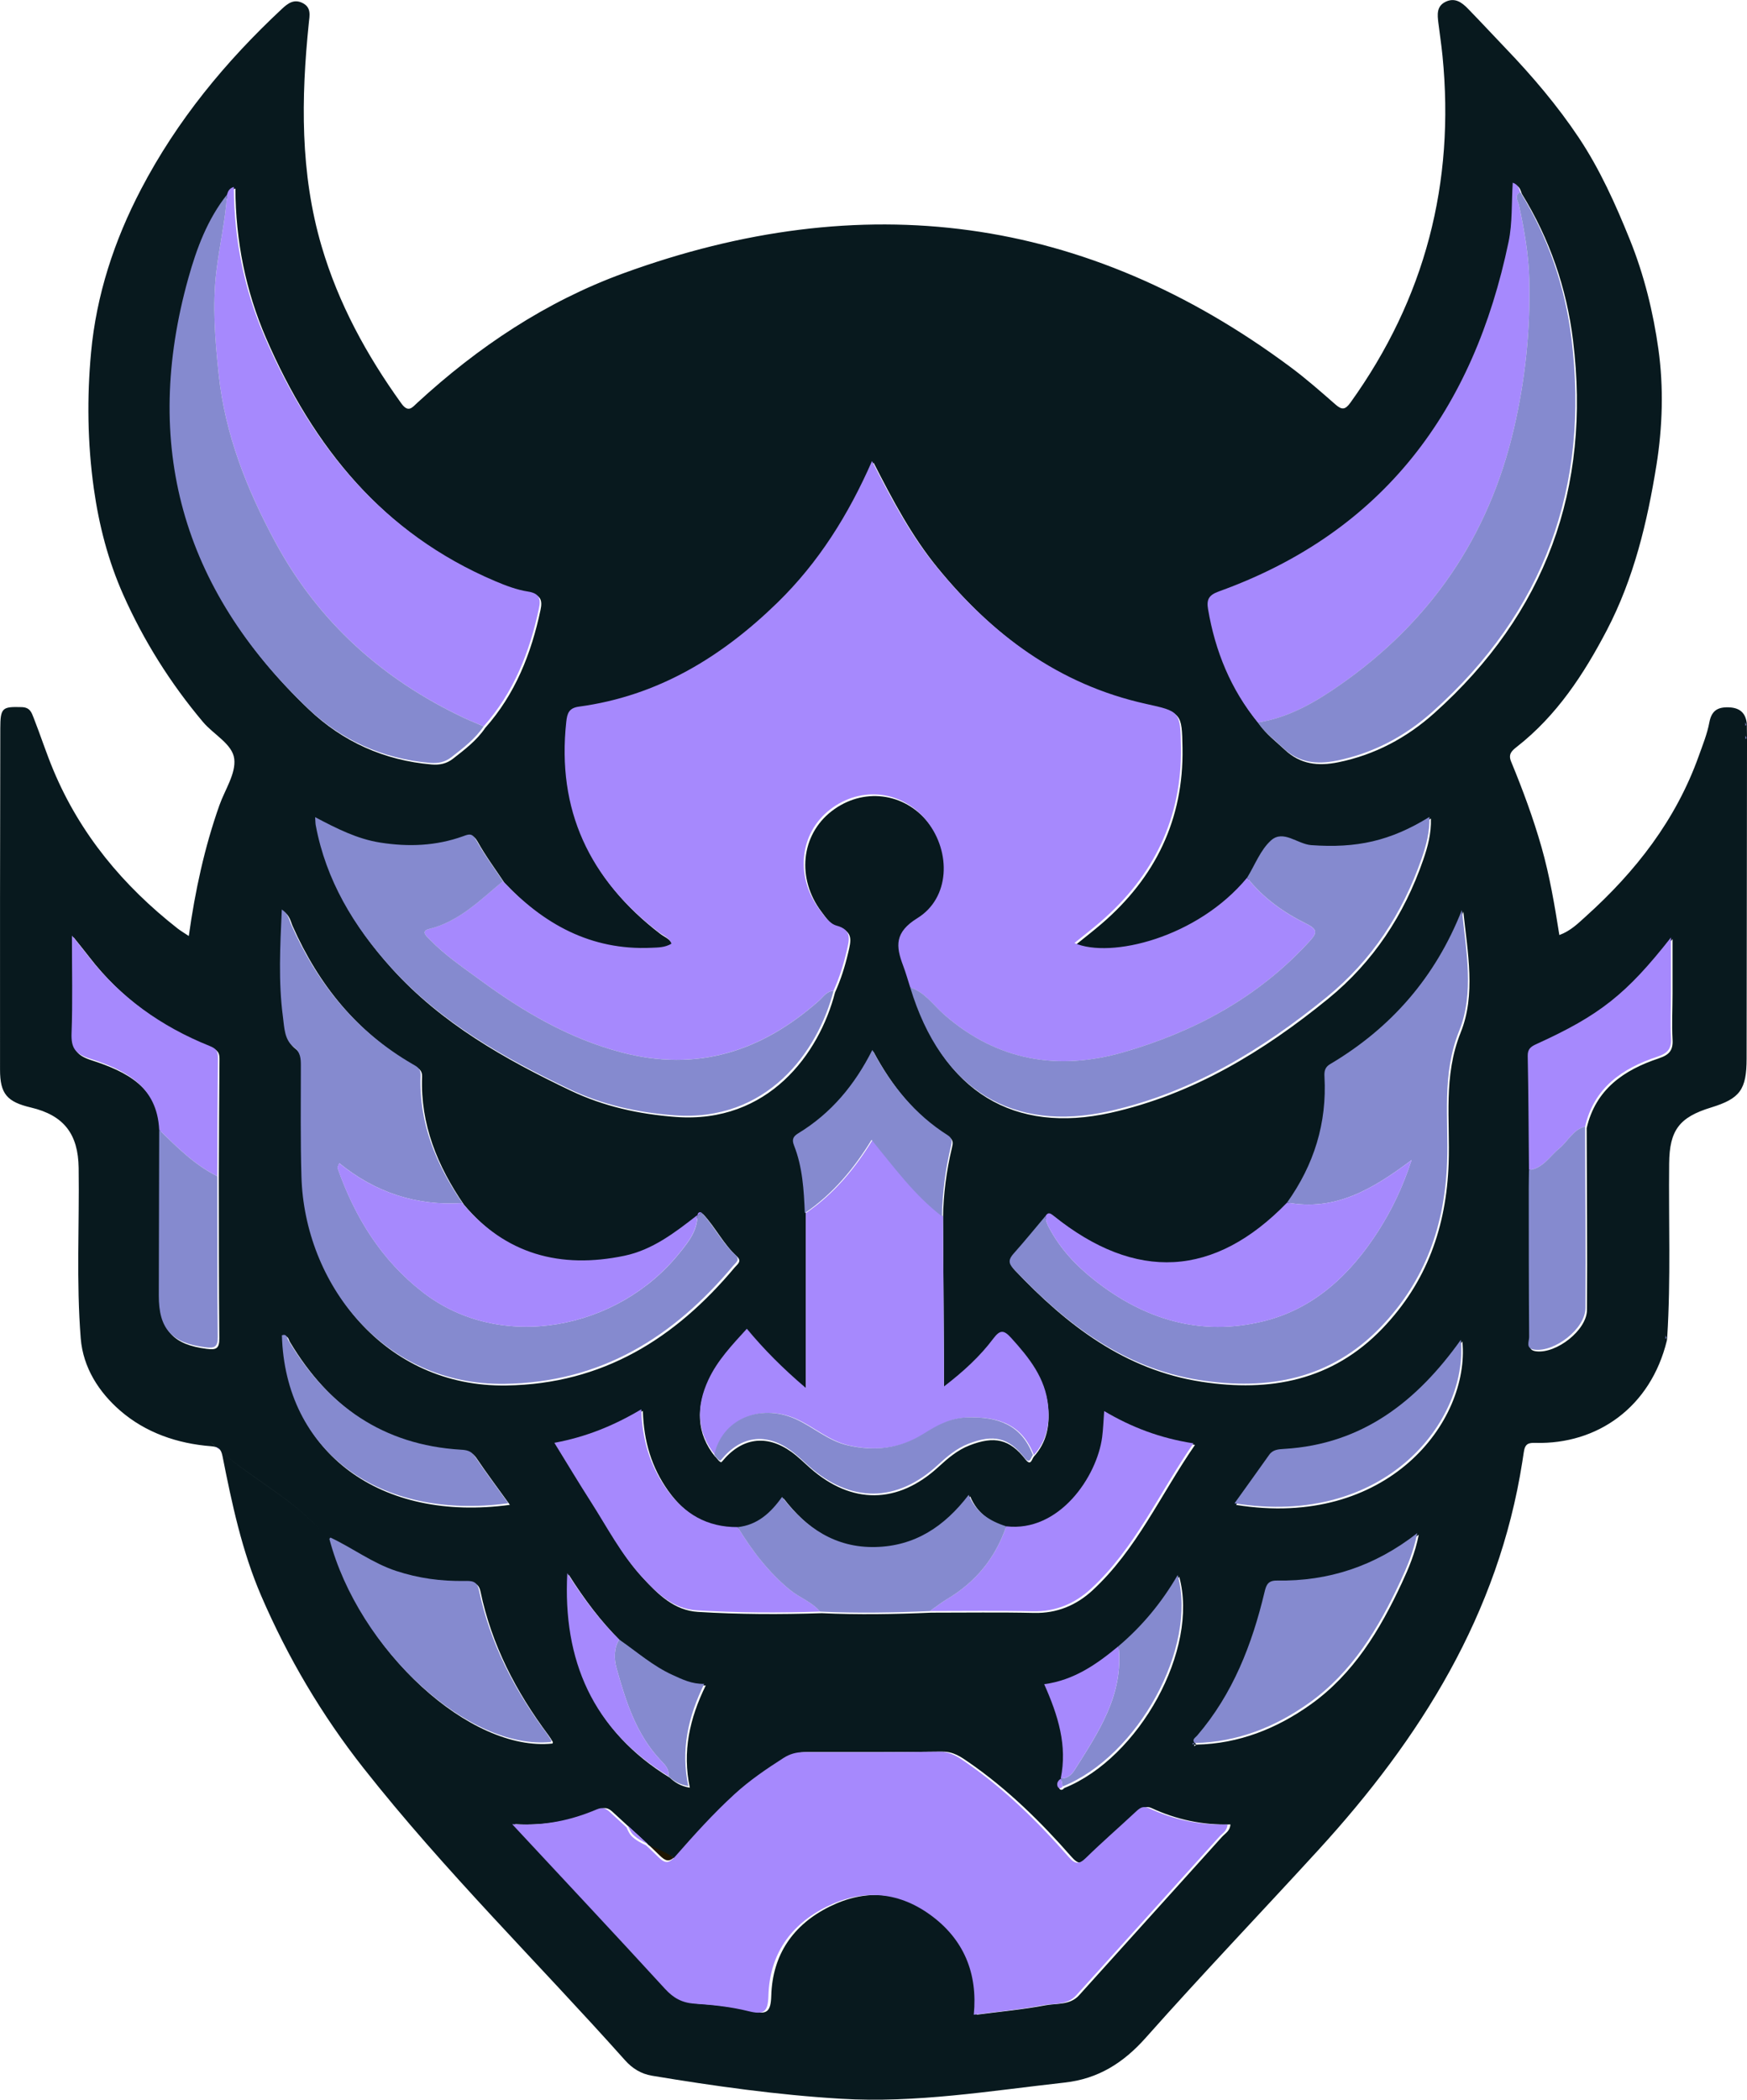 <?xml version="1.0" encoding="UTF-8"?><svg id="Layer_2" xmlns="http://www.w3.org/2000/svg" viewBox="0 0 527.32 633.56"><defs><style>.cls-1{fill:#858acf;}.cls-1,.cls-2,.cls-3,.cls-4{stroke-width:0px;}.cls-2{fill:#a689fd;}.cls-3{fill:#08191e;}.cls-4{fill:#1e1500;}</style></defs><g id="Layer_1-2"><path class="cls-2" d="M64.77,436.15c.5.46,1,.9,1.51,1.34-.33-.72-.81-1.11-1.51-1.34Z"/><path class="cls-4" d="M360.74,526.03s-.06-.06-.09-.1c-.03.02-.07.05-.1.07.06,0,.13.02.19.03Z"/><path class="cls-4" d="M203.37,560.51c-2.16-1.98-5.15-2.92-7.93-4.19,1.24,1.16,2.47,2.33,3.68,3.52,1.71,1.68,2.77,1.98,4.25.67Z"/><path class="cls-3" d="M527.32,222.45c-.01-.99-.03-1.98-.04-2.98,0-.34,0-.68,0-1.02-.34-3.37-2.15-4.95-5.59-5.03-3.32-.08-5.08,1.07-5.74,4.57-.64,3.45-2,6.78-3.19,10.11-6.89,19.3-19.06,34.89-34.12,48.43-2.3,2.07-4.51,4.32-7.96,5.6-1.44-9.1-2.93-17.91-5.38-26.51-2.51-8.81-5.69-17.38-9.18-25.83-.94-2.27.23-3.28,1.75-4.47,12.02-9.41,20.19-21.87,27.14-35.16,8.16-15.62,12.2-32.56,14.98-49.82,1.86-11.59,2.19-23.56.6-34.91-1.55-11.15-4.32-22.47-8.65-33.17-4.3-10.66-9.07-21.24-15.37-30.69-6.42-9.63-14.05-18.61-22.14-27.04-3.8-3.96-7.52-8-11.36-11.93-1.79-1.83-3.84-3.39-6.62-2.11-2.91,1.34-2.59,3.94-2.28,6.47.41,3.3.91,6.59,1.24,9.9,3.8,38.33-5.25,73.23-27.77,104.6-1.65,2.3-2.65,2.24-4.59.54-4.38-3.84-8.77-7.7-13.43-11.17-61.98-46.13-129.39-54.65-201.47-28.36-23.36,8.52-43.81,22.18-62.12,39-1.62,1.49-2.76,3.22-4.92.21-10.47-14.56-18.95-30.09-24.03-47.35-6.51-22.13-6.2-44.68-3.87-67.33.24-2.32.84-4.74-1.9-6.1-2.58-1.28-4.42.11-6.2,1.77-17.04,15.9-31.64,33.6-42.52,54.4-8.15,15.57-13.5,32.01-15.1,49.25-1.26,13.57-1.09,27.36.83,41.08,1.56,11.12,4.35,21.82,8.84,31.95,6.18,13.93,14.27,26.81,24.13,38.51,3.19,3.79,8.89,6.64,9.42,11.12.53,4.43-2.83,9.32-4.49,14.01-4.47,12.64-7.31,25.69-9.23,39.43-1.5-1-2.49-1.57-3.38-2.27-16.4-12.85-29.39-28.41-37.49-47.76-2.18-5.2-3.91-10.6-5.98-15.85-.61-1.54-1.08-3.11-3.58-3.18-5.82-.16-6.46.1-6.47,6.44C.01,254.12-.02,288.44.01,322.76c0,7.31,2.14,9.71,9.33,11.41,10.01,2.37,14.26,8.06,14.4,18.23.24,17.15-.74,34.33.63,51.45.71,8.82,5.5,16.22,11.9,21.77,7.66,6.65,17.24,9.96,27.46,10.75.6.05,1.08.13,1.5.26-.61-.56-1.21-1.12-1.79-1.71.58.58,1.19,1.15,1.79,1.71.7.23,1.18.63,1.51,1.34,10.56,9.16,23.66,15.21,32.69,26.95-9.03-11.74-22.14-17.78-32.69-26.95.17.37.31.83.42,1.39,2.84,14.32,5.86,28.62,11.67,42.12,8.05,18.67,18.31,36.04,30.91,52.03,24.47,31.05,52.69,58.74,78.96,88.17,2.16,2.42,4.81,4.07,8.08,4.62,18.89,3.14,37.85,5.8,56.97,6.95,22.73,1.38,45.13-2.39,67.6-4.88,10.11-1.12,17.72-5.91,24.5-13.54,17.03-19.17,34.77-37.72,52.09-56.64,30.84-33.7,54.37-71.22,61.56-117.13-10.78,6.57-22.55,12.35-32.07,21.87,9.52-9.52,21.29-15.3,32.07-21.87.15-.98.31-1.95.45-2.93.37-2.61,1.5-2.82,3.54-2.77,18.6.48,34.74-10.7,39.65-30.92.03-.34.07-.68.1-1.01,1.1-17.47.39-34.95.58-52.43.11-9.95,3.03-13.89,12.63-16.83,8.77-2.69,10.74-5.39,10.75-14.76.04-31.97.08-63.95.12-95.92,0-.34,0-.68,0-1.03ZM66.2,403.83c.03,3.11-.99,3.51-3.77,3.16-10.12-1.26-14.06-5.53-14.03-15.65.04-16.65.08-33.3.12-49.94-.61-13.3-10.39-18.1-20.87-21.48-4.54-1.46-5.75-3.26-5.58-7.73.35-9.4.11-18.83.11-29.42,2.08,2.6,3.48,4.31,4.82,6.06,9.67,12.55,22.14,21.38,36.73,27.24,1.89.76,2.54,1.48,2.52,3.42-.12,11.96-.15,23.92-.2,35.88.03,16.15-.02,32.3.15,48.45ZM368.39,178.92c49.84-17.96,76.91-54.97,87.43-105.5,1.19-5.71.86-11.74,1.25-17.82,1.74.62,1.88,1.82,2.27,2.84,8.41,13.63,13.54,28.54,15.47,44.29,5.48,44.61-8.24,82.36-41.9,112.46-8.28,7.41-17.88,12.56-28.97,14.81-6.13,1.24-11.45.62-16.15-3.79-2.65-2.49-5.6-4.67-7.68-7.73-8.19-10-12.87-21.53-15.02-34.2-.49-2.91.23-4.25,3.29-5.35ZM171.39,218.31c.28-2.56.77-4.21,3.84-4.62,23.73-3.2,43.01-14.93,59.87-31.35,12.46-12.13,21.46-26.53,28.58-42.75,5.78,11.33,11.5,22.16,19.34,31.75,16.78,20.53,36.99,35.69,63.36,41.52,10.22,2.26,10.37,2.25,10.55,12.89.35,21.5-8.18,39-24.36,52.93-2.49,2.14-5.1,4.15-7.79,6.34,10.84,4.78,37.12-1.55,52.12-19.72,2.35-3.81,4.02-8.38,7.21-11.24,3.72-3.33,7.98,1.13,12.16,1.43,13.56.97,23.78-1.17,35.64-8.51.14,4.53-.97,8.56-2.33,12.49-5.73,16.57-15.07,30.78-28.68,41.88-19.52,15.91-40.82,28.86-65.66,34.41-28.97,6.46-50.59-6.11-60.03-37.31-.71-2.2-1.33-4.43-2.15-6.6-2.23-5.9-2.6-10.05,4.32-14.33,9.74-6.02,10.3-19.77,2.91-29.19-7.29-9.3-19.92-10.83-29.3-3.55-9.27,7.19-10.58,20.33-3.04,30.32,1.41,1.87,2.89,4.1,5.04,4.69,4.73,1.29,3.82,4.27,3.06,7.55-.97,4.16-2.23,8.21-4,12.1-4.76,18.49-20.16,39.67-48.11,37.57-11.07-.83-21.71-3.17-31.7-7.94-19.9-9.49-39.01-20.28-53.99-36.89-11.06-12.26-19.4-26.11-22.49-42.65-.12-.62-.1-1.26-.19-2.48,6.53,3.44,12.66,6.57,19.64,7.67,8.56,1.35,16.88,1.02,25.04-1.92,1.66-.6,2.68-1.07,3.89,1.1,2.4,4.33,5.38,8.34,8.13,12.48,12.17,12.9,26.5,20.93,44.83,20.08,2-.09,4.01-.05,6.02-1.23-.64-1.84-2.48-2.44-3.82-3.46-20.97-16.03-30.81-36.91-27.93-63.45ZM320.65,537.05c2.03-9.86-.77-18.92-5-28.39,8.96-1.19,15.87-6.02,22.44-11.49,7.12-6.04,13.02-13.12,17.84-21.44,6.05,21.84-12.01,54.69-34.73,63.79-.53.74-1.27.66-1.52-.04-.35-.97.16-1.83,1.09-2.36l-.13-.08ZM329.79,479.84c-4.89,4.51-10.74,6.99-17.68,6.82-10.31-.24-20.63-.07-30.95-.08-11.04.48-22.09.68-33.14.16-12.46.42-24.93.38-37.37-.39-7.12-.44-12-5.26-16.54-10.2-6.22-6.78-10.44-14.95-15.36-22.63-3.66-5.7-7.13-11.52-10.95-17.7,9.56-1.77,17.9-5.16,26.24-10.11.26,9.17,2.63,17.04,7.65,24.11,5.29,7.44,12.23,11.49,21.44,11.43,5.92-.64,9.91-4.22,13.4-9.12,7.22,9.38,16.13,15.4,28.19,15.12,11.83-.28,20.76-6.08,28.14-15.74,2.17,5.28,6.34,7.92,11.33,9.49,16.02,1.87,27.39-15.01,28.95-26.88.32-2.42.39-4.88.62-7.89,8.23,4.86,16.77,8.16,26.94,9.74-10.43,15.08-17.61,31.59-30.91,43.86ZM208.22,539.4c-2.71-.44-4.47-1.55-6.05-3.03-22.85-13.98-31.85-34.94-30.48-61.21,4.56,7.22,9.61,14.02,15.65,20.02,5.32,3.67,10.19,8.01,16.15,10.7,2.87,1.3,5.7,2.75,9.53,2.68-4.89,9.96-7.1,19.98-4.8,30.84ZM312.07,439.5c-.69.81-.86,3-2.59.79-4.72-6.05-9.29-7.12-16.84-4.18-3.65,1.42-6.53,3.89-9.35,6.48-12.31,11.32-26.24,11.42-38.79.33-1.87-1.65-3.64-3.43-5.66-4.87-7.52-5.36-14.99-4.26-20.88,2.92-.09.11-.3.27-.37.23-.23-.11-.43-.31-.64-.47-.37-.44-.74-.87-1.1-1.31l.04.14c-5.79-7.14-5.73-14.89-2.05-22.8,2.69-5.78,7.07-10.4,11.59-15.36,5.17,6.23,10.76,11.87,17.8,17.86v-52.76c-.29-6.96-.68-13.91-3.29-20.5-.51-1.29-.04-2.76,1.15-3.48,9.94-6.01,17.14-14.55,22.52-25.26,5.67,10.66,12.83,19.46,22.74,25.73,1.49.95,1.31,1.95.98,3.35-1.67,6.95-2.59,14-2.68,21.16.09,14.6.19,29.21.27,43.81.01,2.14,0,4.28,0,7.52,5.99-4.61,10.91-9.14,14.92-14.49,2.1-2.81,3.27-2.49,5.39-.16,5.41,5.97,10.35,12.09,11.15,20.57.52,5.53-.51,10.53-4.32,14.75ZM57.34,84.31c2.48-8.87,5.75-17.69,11.66-25.13.28-.92.57-1.83,2.05-2.29.06,15.71,3.09,30.85,9.24,45.08,14.22,32.95,35.63,59.41,69.61,73.84,3.2,1.36,6.54,2.63,9.94,3.16,3.49.54,3.91,2.25,3.31,5.07-2.8,13.17-7.61,25.39-16.7,35.6-2.56,3.79-6.14,6.49-9.68,9.26-1.95,1.53-4.03,1.97-6.51,1.76-14.34-1.23-26.87-6.91-37.11-16.68-37.72-36-49.9-79.36-35.81-129.67ZM85.51,274.91c2.03,1.37,2.19,3.11,2.8,4.47,7.88,17.85,19.63,32.32,36.69,42.18,1.3.75,2.47,1.32,2.4,3.29-.55,14.41,4.65,26.98,12.63,38.63,12.98,15.53,29.67,19.91,48.91,15.9,8.49-1.77,15.3-7.02,22-12.25v.22c.15-.71.34-1.34,1.3-1,3.73,3.98,6.11,9.04,10.19,12.74,1.63,1.48.1,2.42-.64,3.3-18,21.51-39.86,35.21-68.95,35.65-36.91.56-60.42-30.55-61.37-62.47-.33-11.15-.18-22.32-.18-33.48,0-2.22-.06-4.05-2.14-5.67-2.86-2.22-2.83-5.84-3.27-9.13-1.4-10.57-.85-21.14-.34-32.37ZM85.55,403.39c1.47-.57,1.52.77,1.96,1.5,11.79,19.78,28.63,31.59,52.04,33,1.71.1,3.09.31,4.22,1.98,3.15,4.68,6.55,9.2,10.13,14.18-39.13,5.33-67.37-15.72-68.35-50.66ZM99.88,464.81l.32-.41c6.72,3.15,12.69,7.72,19.86,10.08,6.74,2.22,13.57,3.13,20.6,3.02,2.08-.03,3.79-.07,4.37,2.71,3.35,16.06,10.72,30.25,20.48,43.3.49.66.92,1.37,1.35,2.08.06.11-.05.32-.08.48-24.79,2.63-58.11-27.89-66.89-61.26ZM368.87,554.21c-14.36,15.95-28.77,31.85-43.14,47.8-2.76,3.06-6.68,2.39-10.07,3.03-6.82,1.29-13.76,1.92-20.87,2.85,1.23-12.47-2.98-22.82-13.25-30.22-9.76-7.03-20.38-7.71-31.12-2.4-11.04,5.46-17.26,14.53-17.62,26.9-.14,4.91-1.35,5.81-6.01,4.65-5.29-1.32-10.82-1.91-16.28-2.27-3.8-.25-6.38-1.71-8.93-4.48-14.95-16.31-30.1-32.45-46.12-49.67,9.81.59,17.86-1.21,25.55-4.48,2.05-.87,3.02-.05,4.29,1.14,1.55,1.45,3.11,2.88,4.68,4.3-.33-.79-.55-1.44-.55-1.44-9-7-16-15-22-24,6,9,13,17,22,24,0,0,.22.65.55,1.44,1.98,1.8,3.96,3.6,5.92,5.43,2.78,1.27,5.77,2.21,7.93,4.19.26-.23.53-.49.82-.82,5.7-6.51,11.5-12.94,17.9-18.8,4.57-4.19,9.63-7.63,14.83-10.95,1.91-1.22,3.84-1.76,6.08-1.75,13.66.01,27.32.04,40.98-.14,3.33-.05,5.68,1.62,8.11,3.31,11.57,8.02,21.55,17.8,30.78,28.33,2.09,2.39,3.2,2.48,5.41.32,4.76-4.66,9.8-9.02,14.67-13.57.5-.47.96-.91,1.46-1.23,5.75-5.4,11.61-10.82,15.58-18.76-3.97,7.94-9.83,13.36-15.58,18.76.75-.48,1.59-.65,2.81-.09,7.47,3.45,15.36,5.13,23.71,4.89-.1,1.96-1.58,2.7-2.51,3.73ZM428.24,463.07c-1.1,5.56-3.03,10.1-5.1,14.55-6.6,14.16-14.56,27.44-27.56,36.69-10.23,7.28-21.64,11.82-34.44,12.09,0,0-.02.01-.03.02.03.03.06.06.09.1-.06,0-.13-.02-.19-.03-.18.13-.37.26-.55.39v-.47c.19.03.37.05.55.08.03-.02.07-.05.1-.07-1.02-1.04.18-1.65.67-2.23,10.81-12.58,16.6-27.51,20.38-43.37.52-2.19,1.07-3.48,3.78-3.44,15.49.24,29.47-4.29,42.3-14.31ZM373.1,454.07c3.75-5.23,7.13-9.92,10.47-14.64,1.12-1.58,2.83-1.67,4.46-1.77,23.82-1.39,40.28-14.56,53.38-32.92,2.32,24.26-22.67,56.67-68.31,49.33ZM440.91,311.51c-5.33,13.21-3.18,26.36-3.65,39.53-.68,19.11-6.58,35.8-19.93,49.74-15.16,15.84-34.04,19.31-54.62,16.14-23.21-3.57-40.71-17.12-56.35-33.62-1.66-1.76-1.4-2.94.07-4.59,3.31-3.71,6.44-7.57,9.64-11.36.75-1.22,1.43-.83,2.35-.08,24.92,20.01,48.62,18.68,70.53-3.93,8.11-11.37,12.07-23.98,11.28-38-.09-1.57.12-2.83,1.7-3.76,18.49-10.95,31.84-26.33,39.77-46.49,1.29,12.29,3.79,25.08-.8,36.43ZM500.75,319.32c-10.59,3.5-19.11,9.34-21.83,21.08.05,18.28.22,36.56.1,54.84-.04,6.12-9.22,13.25-15.35,12.49-2.83-.35-1.63-2.51-1.64-3.84-.12-14.97-.11-29.93-.12-44.9,0-1.82.05-3.65.07-5.47-.11-11.48-.15-22.96-.38-34.43-.04-2.14.98-2.83,2.62-3.58,19.08-8.68,27.14-15.01,40.62-32.17,0,6.11,0,11.26,0,16.41,0,4.66-.25,9.33.01,13.98.19,3.26-1.11,4.59-4.1,5.58Z"/><path class="cls-1" d="M526.82,218.99c0-.34,0-.68,0-1.02.1.24.24.47.29.72.02.08-.18.2-.28.3Z"/><path class="cls-1" d="M526.86,222.99c0-.34,0-.68,0-1.03.11.24.25.48.31.73.02.07-.2.19-.3.29Z"/><path class="cls-1" d="M502.69,403.95c.03-.34.07-.68.1-1.01.08.25.19.49.23.75,0,.07-.21.18-.32.27Z"/><path class="cls-2" d="M151.82,265.89c12.17,12.9,26.5,20.93,44.83,20.08,2-.09,4.01-.05,6.02-1.23-.64-1.84-2.48-2.44-3.82-3.46-20.97-16.03-30.81-36.91-27.93-63.45.28-2.56.77-4.21,3.84-4.62,23.73-3.2,43.01-14.93,59.87-31.35,12.46-12.13,21.46-26.53,28.58-42.75,5.78,11.33,11.5,22.16,19.34,31.75,16.78,20.53,36.99,35.69,63.36,41.52,10.22,2.26,10.37,2.25,10.55,12.89.35,21.5-8.18,39-24.36,52.93-2.49,2.14-5.1,4.15-7.79,6.34,10.84,4.78,37.12-1.55,52.12-19.72,4.82,6.12,11.03,10.55,17.91,13.92,3.81,1.87,2.97,3.07.67,5.57-15.31,16.68-34.53,27-55.87,33.17-19.64,5.68-38.01,2.69-54.03-11.22-3.31-2.87-5.88-6.85-10.36-8.31-.71-2.2-1.33-4.43-2.15-6.6-2.23-5.9-2.6-10.05,4.32-14.33,9.74-6.02,10.3-19.77,2.91-29.19-7.29-9.3-19.92-10.83-29.3-3.55-9.27,7.19-10.58,20.33-3.04,30.32,1.41,1.87,2.89,4.1,5.04,4.69,4.73,1.29,3.82,4.27,3.06,7.55-.97,4.16-2.23,8.21-4,12.1-2.07.12-3.06,1.83-4.4,3.01-17.27,15.28-36.76,21.62-59.7,15.55-15.87-4.2-29.61-12.3-42.65-21.87-5.21-3.82-10.58-7.44-15.09-12.12-.91-.94-2.97-2.54-.24-3.22,9.15-2.26,15.43-8.75,22.3-14.41Z"/><path class="cls-2" d="M346.81,545.6c-1.22-.56-2.06-.39-2.81.09-1.49,1.4-2.98,2.8-4.42,4.24,1.44-1.44,2.93-2.84,4.42-4.24-.5.32-.96.76-1.46,1.23-4.87,4.55-9.91,8.91-14.67,13.57-2.2,2.16-3.32,2.07-5.41-.32-9.23-10.54-19.22-20.32-30.78-28.33-2.43-1.69-4.79-3.35-8.11-3.31-13.66.19-27.32.15-40.98.14-2.24,0-4.17.53-6.08,1.75-5.19,3.32-10.26,6.76-14.83,10.95-6.4,5.86-12.2,12.3-17.9,18.8-.29.33-.56.59-.82.82.61.56,1.16,1.18,1.61,1.94-.45-.75-1-1.38-1.61-1.94-1.47,1.31-2.54,1.01-4.25-.67-1.21-1.19-2.44-2.36-3.68-3.52-1.64-.75-3.2-1.61-4.46-2.87-.54-.54-1.07-1.64-1.45-2.56-1.57-1.43-3.13-2.86-4.68-4.3-1.27-1.19-2.24-2.01-4.29-1.14-7.69,3.27-15.74,5.07-25.55,4.48,16.02,17.21,31.17,33.35,46.12,49.67,2.55,2.78,5.13,4.23,8.93,4.48,5.46.36,10.99.95,16.28,2.27,4.66,1.16,5.87.26,6.01-4.65.35-12.37,6.58-21.44,17.62-26.9,10.73-5.31,21.35-4.63,31.12,2.4,10.27,7.39,14.48,17.75,13.25,30.22,7.11-.93,14.05-1.56,20.87-2.85,3.39-.64,7.31.04,10.07-3.03,14.37-15.94,28.78-31.85,43.14-47.8.93-1.04,2.4-1.77,2.51-3.73-8.35.25-16.24-1.43-23.71-4.89Z"/><path class="cls-2" d="M195.44,556.32c-1.95-1.83-3.94-3.63-5.92-5.43.38.91.92,2.02,1.45,2.56,1.26,1.26,2.82,2.13,4.46,2.87Z"/><path class="cls-1" d="M388.5,362.84c8.11-11.37,12.07-23.98,11.28-38-.09-1.57.12-2.83,1.7-3.76,18.49-10.95,31.84-26.33,39.77-46.49,1.29,12.29,3.79,25.08-.8,36.43-5.33,13.21-3.18,26.36-3.65,39.53-.68,19.11-6.58,35.8-19.93,49.74-15.16,15.84-34.04,19.31-54.62,16.14-23.21-3.57-40.71-17.12-56.35-33.62-1.66-1.76-1.4-2.94.07-4.59,3.31-3.71,6.44-7.57,9.64-11.36-.02,1.37.47,2.53,1.13,3.74,3.36,6.26,8.03,11.25,13.61,15.65,15.12,11.94,32.08,17.01,50.86,12.44,15.4-3.74,26.39-14.1,34.83-27.28,4.11-6.43,7.36-13.21,10.04-21.4-11.73,8.81-23.1,15.56-37.58,12.82Z"/><path class="cls-1" d="M211.76,365.86c3.73,3.98,6.11,9.04,10.19,12.74,1.63,1.48.1,2.42-.64,3.3-18,21.51-39.86,35.21-68.95,35.65-36.91.56-60.42-30.55-61.37-62.47-.33-11.15-.18-22.32-.18-33.48,0-2.22-.06-4.05-2.14-5.67-2.86-2.22-2.83-5.84-3.27-9.13-1.4-10.57-.85-21.14-.34-32.37,2.03,1.37,2.19,3.11,2.8,4.47,7.88,17.85,19.63,32.32,36.69,42.18,1.3.75,2.47,1.32,2.4,3.29-.55,14.41,4.65,26.98,12.63,38.63-13.9.89-26.28-3.18-37.18-12.05-.3.9-.57,1.26-.49,1.5,5.22,14.83,13.16,27.75,25.8,37.52,23.45,18.13,58.78,11.34,77.43-11.94,2.58-3.22,5.46-6.71,5.35-11.38,0,0,.01.22.01.22.43-.33.85-.67,1.28-1Z"/><path class="cls-2" d="M68.53,58.7c.28-.92.57-1.83,2.05-2.29.06,15.71,3.09,30.85,9.24,45.08,14.22,32.95,35.63,59.41,69.61,73.84,3.2,1.36,6.54,2.63,9.94,3.16,3.49.54,3.91,2.25,3.31,5.07-2.8,13.17-7.61,25.39-16.7,35.6-1.97-.85-3.97-1.63-5.91-2.55-24.62-11.61-43.97-28.98-56.95-53-8.56-15.85-15.2-32.53-17.11-50.62-1.09-10.35-1.96-20.71-.69-31.26.93-7.71,2.72-15.28,3.21-23.04Z"/><path class="cls-2" d="M379.66,217.99c-8.19-10-12.87-21.53-15.02-34.2-.49-2.91.23-4.25,3.29-5.35,49.84-17.96,76.91-54.97,87.43-105.5,1.19-5.71.86-11.74,1.25-17.82,1.74.62,1.88,1.82,2.27,2.84-1.93,1.14-.68,2.56-.39,3.93,1.59,7.44,2.94,14.93,3.12,22.56.35,15.14-1.18,30.01-4.64,44.85-7.62,32.72-25.28,58.41-52.65,77.47-7.44,5.18-15.39,9.8-24.66,11.23Z"/><path class="cls-2" d="M215.89,439.08c-5.79-7.14-5.73-14.89-2.05-22.8,2.69-5.78,7.07-10.4,11.59-15.36,5.17,6.23,10.76,11.87,17.8,17.86v-52.76c8.53-5.79,14.93-13.56,20.15-22.09,6.78,8.25,12.91,16.68,21.27,23.09.09,14.6.19,29.21.27,43.81.01,2.14,0,4.28,0,7.52,5.99-4.61,10.91-9.14,14.92-14.49,2.1-2.81,3.27-2.49,5.39-.16,5.41,5.97,10.35,12.09,11.15,20.57.52,5.53-.51,10.53-4.32,14.75-3.51-9.14-10.52-11.57-19.73-11.34-5.27.13-9.2,2.38-13.24,4.9-7.16,4.47-14.68,5.4-22.87,3.54-6.04-1.38-10.47-5.59-15.9-8-10.85-4.8-22.25.25-24.45,10.97Z"/><path class="cls-1" d="M379.66,217.99c9.27-1.43,17.22-6.05,24.66-11.23,27.38-19.06,45.03-44.75,52.65-77.47,3.46-14.84,4.99-29.71,4.64-44.85-.18-7.63-1.52-15.12-3.12-22.56-.29-1.37-1.55-2.79.39-3.93,8.41,13.63,13.54,28.54,15.47,44.29,5.48,44.61-8.24,82.36-41.9,112.46-8.28,7.41-17.88,12.56-28.97,14.81-6.13,1.24-11.45.62-16.15-3.79-2.65-2.49-5.6-4.67-7.68-7.73Z"/><path class="cls-1" d="M68.53,58.7c-.49,7.75-2.28,15.33-3.21,23.04-1.27,10.54-.4,20.9.69,31.26,1.91,18.09,8.54,34.76,17.11,50.62,12.98,24.02,32.33,41.39,56.95,53,1.94.91,3.94,1.7,5.91,2.55-2.56,3.79-6.14,6.49-9.68,9.26-1.95,1.53-4.03,1.97-6.51,1.76-14.34-1.23-26.87-6.91-37.11-16.68-37.72-36-49.9-79.36-35.81-129.67,2.48-8.87,5.75-17.69,11.66-25.13Z"/><path class="cls-1" d="M274.76,297.94c4.48,1.46,7.05,5.44,10.36,8.31,16.01,13.91,34.38,16.9,54.03,11.22,21.34-6.17,40.56-16.49,55.87-33.17,2.3-2.5,3.14-3.7-.67-5.57-6.87-3.38-13.09-7.8-17.91-13.92,2.35-3.81,4.02-8.38,7.21-11.24,3.72-3.33,7.98,1.13,12.16,1.43,13.56.97,23.78-1.17,35.64-8.51.14,4.53-.97,8.56-2.33,12.49-5.73,16.57-15.07,30.78-28.68,41.88-19.52,15.91-40.82,28.86-65.66,34.41-28.97,6.46-50.59-6.11-60.03-37.31Z"/><path class="cls-1" d="M151.82,265.89c-6.87,5.66-13.15,12.15-22.3,14.41-2.73.67-.67,2.28.24,3.22,4.51,4.68,9.89,8.3,15.09,12.12,13.04,9.57,26.78,17.67,42.65,21.87,22.94,6.07,42.43-.26,59.7-15.55,1.34-1.19,2.33-2.89,4.4-3.01-4.76,18.49-20.16,39.67-48.11,37.57-11.07-.83-21.71-3.17-31.7-7.94-19.9-9.49-39.01-20.28-53.99-36.89-11.06-12.26-19.4-26.11-22.49-42.65-.12-.62-.1-1.26-.19-2.48,6.53,3.44,12.66,6.57,19.64,7.67,8.56,1.35,16.88,1.02,25.04-1.92,1.66-.6,2.68-1.07,3.89,1.1,2.4,4.33,5.38,8.34,8.13,12.48Z"/><path class="cls-2" d="M210.46,366.65c.1,4.67-2.78,8.16-5.35,11.38-18.64,23.28-53.97,30.07-77.43,11.94-12.64-9.77-20.57-22.7-25.8-37.52-.08-.24.18-.6.49-1.5,10.9,8.87,23.28,12.94,37.18,12.05,12.98,15.53,29.67,19.91,48.91,15.9,8.49-1.77,15.3-7.02,22-12.25Z"/><path class="cls-2" d="M388.5,362.84c14.48,2.74,25.85-4.02,37.58-12.82-2.67,8.19-5.92,14.97-10.04,21.4-8.44,13.18-19.43,23.53-34.83,27.28-18.79,4.57-35.75-.5-50.86-12.44-5.58-4.41-10.25-9.39-13.61-15.65-.65-1.22-1.15-2.37-1.13-3.74.75-1.22,1.43-.82,2.35-.08,24.92,20.01,48.62,18.68,70.53-3.93Z"/><path class="cls-2" d="M247.55,486.26c-12.46.42-24.93.38-37.37-.39-7.12-.44-12-5.26-16.54-10.2-6.22-6.78-10.44-14.95-15.36-22.63-3.66-5.7-7.13-11.52-10.95-17.7,9.56-1.77,17.9-5.16,26.24-10.11.26,9.17,2.63,17.04,7.65,24.11,5.29,7.44,12.23,11.49,21.44,11.43,4.34,7.07,9.29,13.62,15.78,18.93,2.91,2.38,6.62,3.61,9.1,6.56Z"/><path class="cls-2" d="M303.72,460.53c16.02,1.87,27.39-15.01,28.95-26.88.32-2.42.39-4.88.62-7.89,8.23,4.86,16.77,8.16,26.94,9.74-10.43,15.08-17.61,31.59-30.91,43.86-4.89,4.51-10.74,6.99-17.68,6.82-10.31-.24-20.63-.07-30.95-.08,1.75-1.23,3.43-2.57,5.26-3.66,8.62-5.14,14.56-12.42,17.78-21.92Z"/><path class="cls-1" d="M360.74,526.03c-1.19-1.11.07-1.73.58-2.32,10.81-12.58,16.6-27.51,20.38-43.37.52-2.19,1.07-3.48,3.78-3.44,15.49.24,29.47-4.29,42.3-14.31-1.1,5.56-3.03,10.1-5.1,14.55-6.6,14.16-14.56,27.44-27.56,36.69-10.23,7.28-21.64,11.82-34.44,12.09l.07.12Z"/><path class="cls-1" d="M99.73,463.92c6.72,3.15,12.69,7.72,19.86,10.08,6.74,2.22,13.57,3.13,20.6,3.02,2.08-.03,3.79-.07,4.37,2.71,3.35,16.06,10.72,30.25,20.48,43.3.49.66.92,1.37,1.35,2.08.06.11-.05.32-.08.48-24.79,2.63-58.11-27.89-66.89-61.26.1-.14.21-.28.32-.41Z"/><path class="cls-1" d="M303.72,460.53c-3.22,9.5-9.16,16.78-17.78,21.92-1.83,1.09-3.51,2.43-5.26,3.66-11.04.48-22.09.68-33.14.16-2.48-2.94-6.19-4.18-9.1-6.56-6.49-5.31-11.44-11.85-15.78-18.93,5.92-.64,9.91-4.22,13.4-9.12,7.22,9.38,16.13,15.4,28.19,15.12,11.83-.28,20.76-6.08,28.14-15.74,2.17,5.28,6.34,7.92,11.33,9.49Z"/><path class="cls-2" d="M48.05,340.92c-.61-13.3-10.39-18.1-20.87-21.48-4.54-1.46-5.75-3.26-5.58-7.73.35-9.4.11-18.83.11-29.42,2.08,2.6,3.48,4.31,4.82,6.06,9.67,12.55,22.14,21.38,36.73,27.24,1.89.76,2.54,1.48,2.52,3.42-.12,11.96-.15,23.92-.2,35.88-6.85-3.4-12.15-8.75-17.53-13.98Z"/><path class="cls-2" d="M461.51,353.04c-.11-11.48-.15-22.96-.38-34.43-.04-2.14.98-2.83,2.62-3.58,19.08-8.68,27.14-15.01,40.62-32.17,0,6.11,0,11.26,0,16.41,0,4.66-.25,9.33.01,13.98.19,3.26-1.11,4.59-4.1,5.58-10.59,3.5-19.11,9.34-21.83,21.08-3.68.93-5.17,4.46-7.82,6.62-2.91,2.37-4.88,6.01-9.12,6.51Z"/><path class="cls-1" d="M284.35,367.02c-8.37-6.41-14.5-14.84-21.27-23.09-5.21,8.52-11.62,16.3-20.15,22.09-.29-6.96-.68-13.91-3.29-20.5-.67-1.7-.23-2.64,1.34-3.59,9.85-6,16.98-14.5,22.33-25.14,5.67,10.66,12.83,19.46,22.74,25.73,1.49.95,1.31,1.95.98,3.35-1.67,6.95-2.59,14-2.68,21.16Z"/><path class="cls-1" d="M440.94,404.26c-13.09,18.37-29.56,31.53-53.38,32.92-1.63.1-3.34.18-4.46,1.77-3.34,4.72-6.72,9.41-10.47,14.64,45.64,7.34,70.63-25.07,68.31-49.33Z"/><path class="cls-1" d="M143.31,439.39c-1.13-1.67-2.51-1.88-4.22-1.98-23.42-1.41-40.26-13.23-52.04-33-.44-.74-.49-2.08-1.96-1.5.98,34.94,29.22,55.99,68.35,50.66-3.58-4.97-6.98-9.49-10.13-14.18Z"/><path class="cls-1" d="M48.05,340.92c5.39,5.23,10.68,10.58,17.53,13.98.03,16.15-.02,32.3.15,48.45.03,3.11-.99,3.51-3.77,3.16-10.12-1.26-14.06-5.53-14.03-15.65.04-16.65.08-33.3.12-49.94Z"/><path class="cls-1" d="M461.51,353.04c4.24-.49,6.21-4.14,9.12-6.51,2.65-2.16,4.14-5.69,7.82-6.62.05,18.28.22,36.56.1,54.84-.04,6.12-9.22,13.25-15.35,12.49-2.83-.35-1.63-2.51-1.64-3.84-.12-14.97-.11-29.93-.12-44.9,0-1.82.05-3.65.07-5.47Z"/><path class="cls-1" d="M215.59,439.08c2.2-10.71,13.6-15.77,24.45-10.97,5.43,2.41,9.87,6.63,15.9,8,8.19,1.87,15.71.94,22.87-3.54,4.03-2.52,7.97-4.76,13.24-4.9,9.21-.23,16.22,2.19,19.73,11.34-.69.81-.86,3-2.59.79-4.72-6.05-9.29-7.12-16.84-4.19-3.65,1.42-6.53,3.89-9.35,6.48-12.31,11.32-26.24,11.42-38.79.33-1.87-1.65-3.64-3.43-5.66-4.87-7.52-5.36-14.99-4.26-20.88,2.92-.09.11-.3.27-.37.23-.23-.11-.43-.31-.64-.47-.37-.44-.74-.87-1.1-1.31l.04.14Z"/><path class="cls-1" d="M355.47,475.24c-4.82,8.31-10.72,15.4-17.84,21.44,1.64,14.66-6.1,26.02-13.35,37.5-.76,1.21-2.16,2.57-4.09,2.39,0,0,.12.07.12.07.14.8.28,1.6.43,2.39,22.72-9.1,40.78-41.95,34.73-63.79Z"/><path class="cls-1" d="M212.56,508.07c-3.83.07-6.65-1.38-9.53-2.68-5.96-2.7-10.84-7.03-16.15-10.7-1.62,2.77-1.57,5.83-.77,8.68,2.8,10.04,5.93,19.97,13.35,27.81,1.26,1.33,2.63,2.59,2.25,4.7,1.58,1.48,3.34,2.59,6.05,3.03-2.3-10.86-.09-20.88,4.8-30.84Z"/><path class="cls-2" d="M201.71,535.88c.38-2.11-.99-3.37-2.25-4.7-7.42-7.84-10.55-17.78-13.35-27.81-.8-2.85-.85-5.91.77-8.68-6.04-6-11.09-12.8-15.65-20.02-1.37,26.28,7.63,47.23,30.48,61.21Z"/><path class="cls-2" d="M337.62,496.68c1.64,14.66-6.1,26.02-13.35,37.5-.76,1.2-2.16,2.57-4.09,2.39,2.02-9.87-.77-18.93-5-28.4,8.96-1.19,15.87-6.02,22.44-11.49Z"/><path class="cls-2" d="M320.31,536.64c.14.8.28,1.6.43,2.39-.53.74-1.27.66-1.52-.04-.35-.97.16-1.83,1.09-2.36Z"/><path class="cls-2" d="M211.76,365.86c-.43.33-.85.67-1.28,1,.14-.71.33-1.34,1.28-1Z"/><path class="cls-2" d="M215.55,438.93c.37.44.74.87,1.1,1.31-.37-.44-.74-.87-1.1-1.31Z"/><path class="cls-1" d="M360.67,525.92c-.23.16-.45.32-.68.48,0-.16,0-.31.01-.47.24.03.49.07.73.1,0,0-.07-.12-.07-.12Z"/></g></svg>